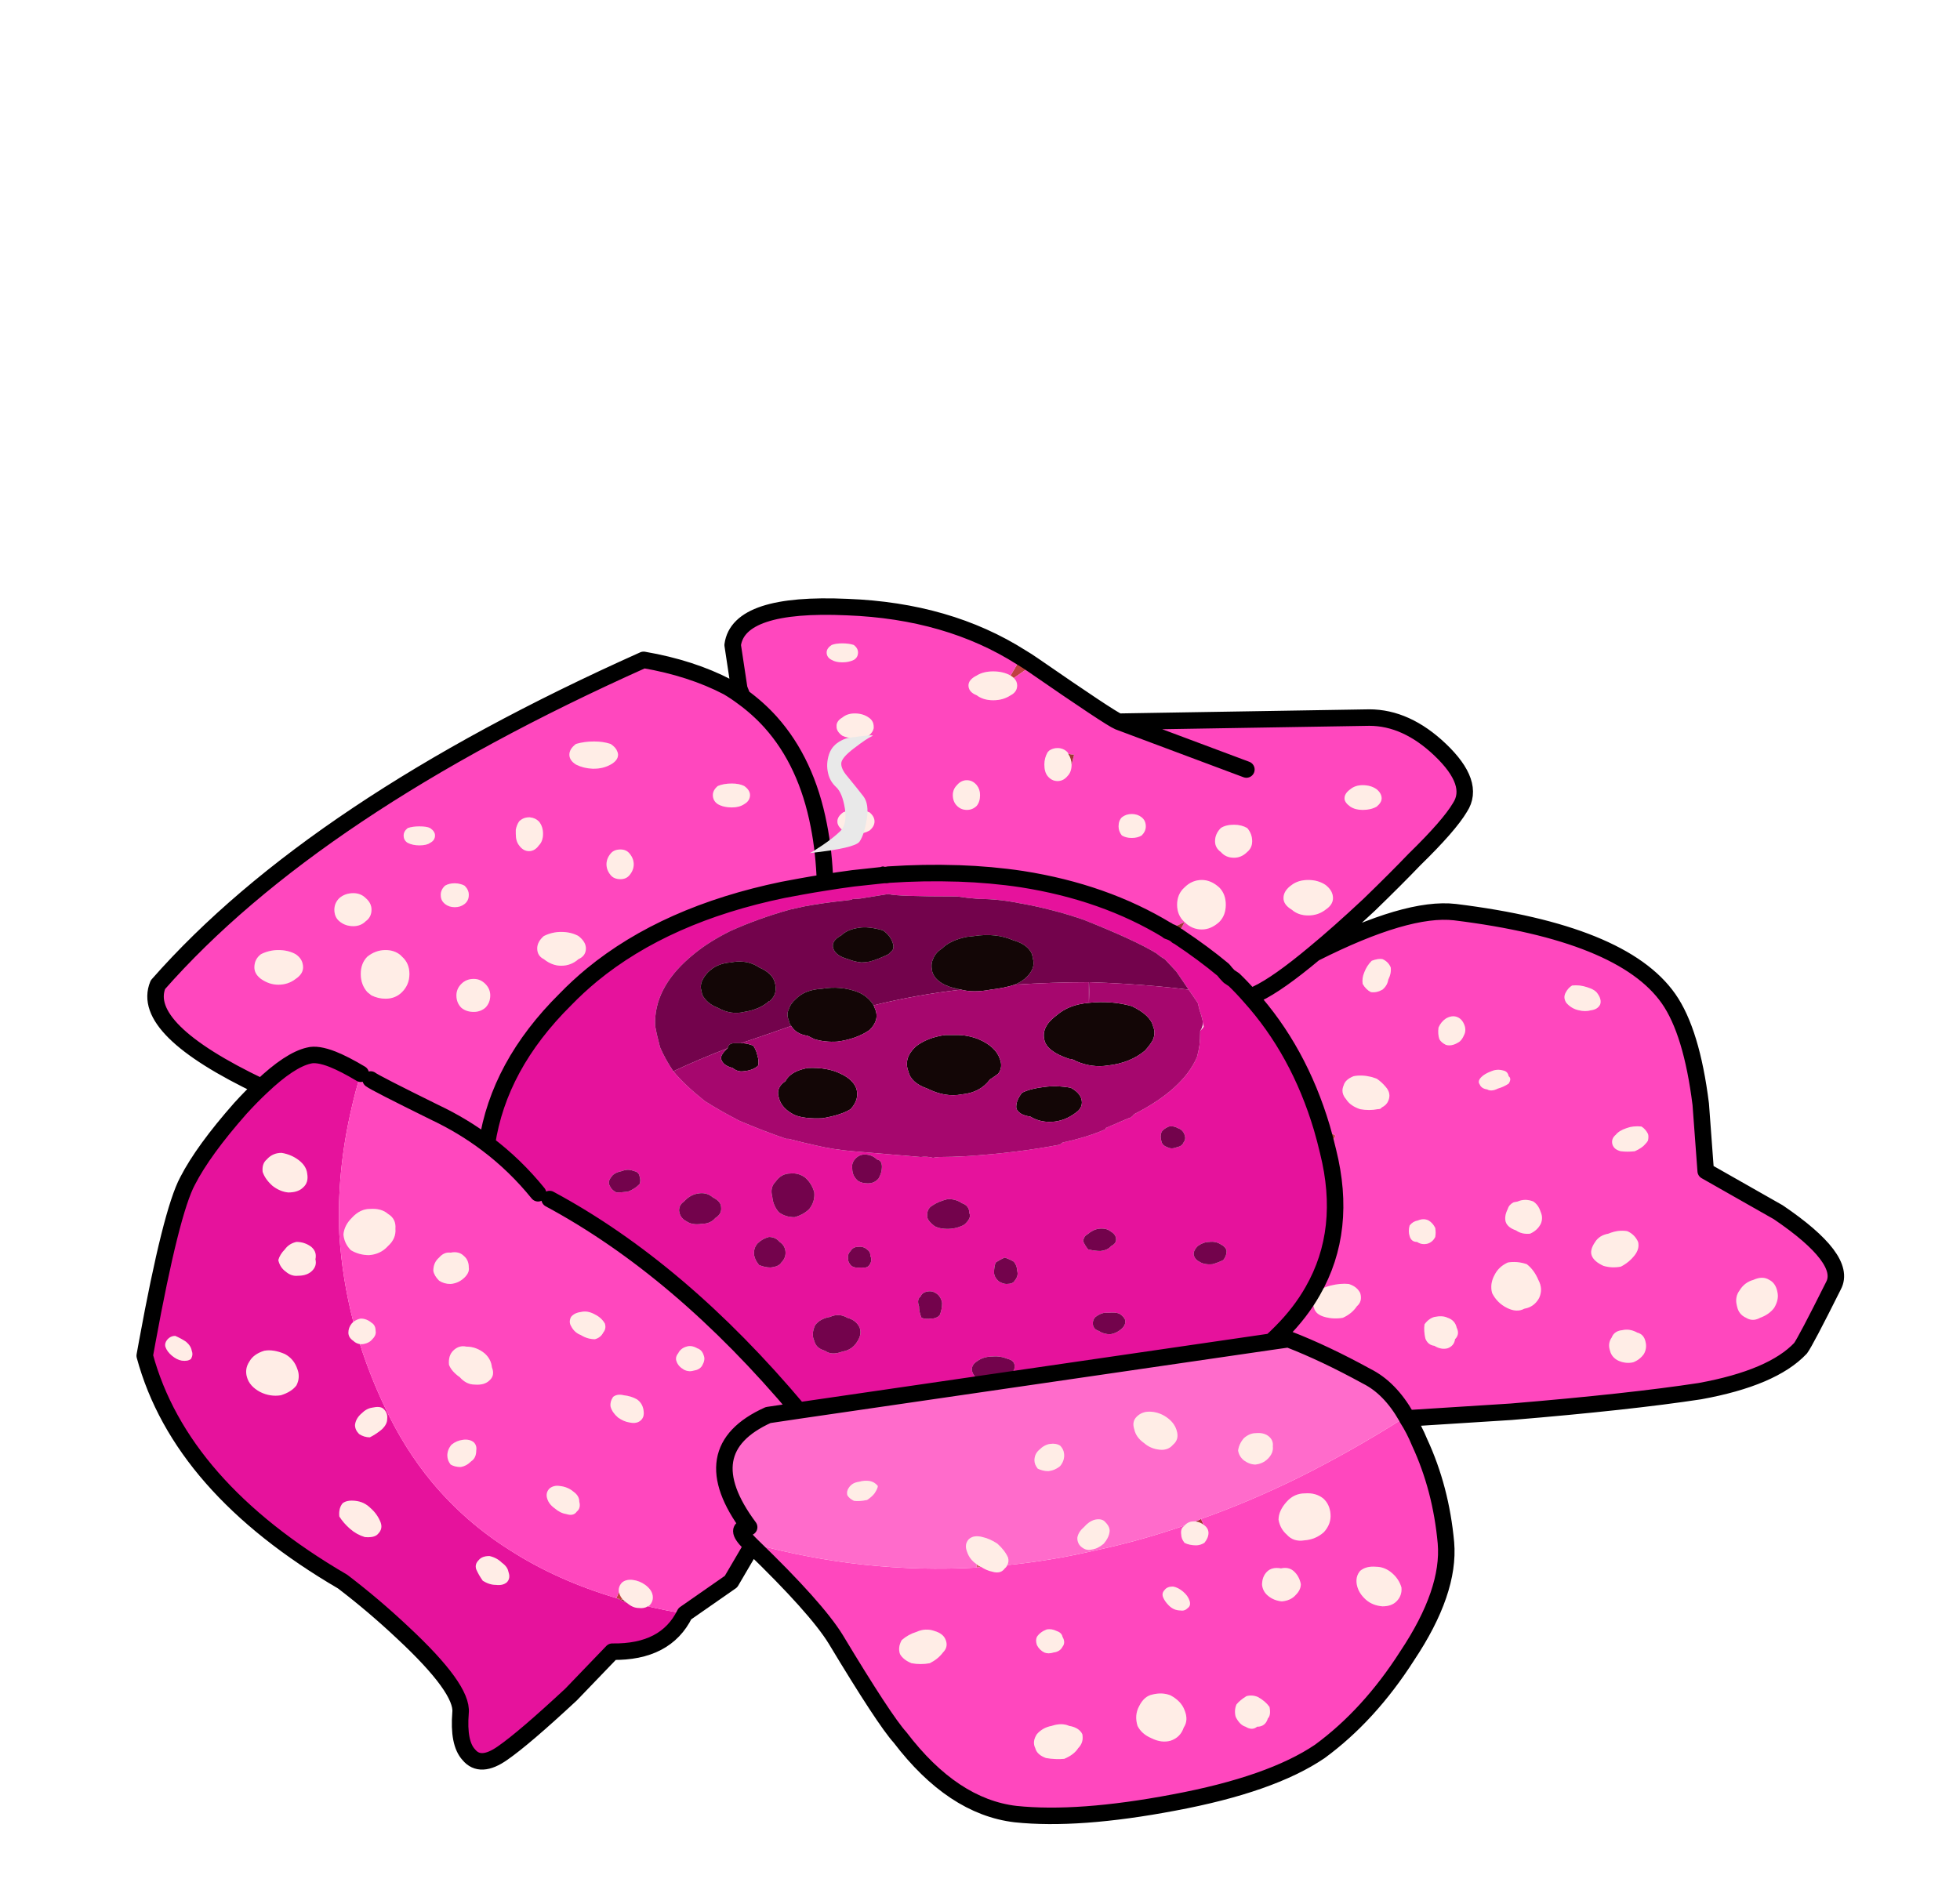 
<svg xmlns="http://www.w3.org/2000/svg" version="1.1" xmlns:xlink="http://www.w3.org/1999/xlink" preserveAspectRatio="none" x="0px" y="0px" width="560px" height="544px" viewBox="0 0 560 544">
<defs>
<filter id="Filter_1" x="-20%" y="-20%" width="140%" height="140%" color-interpolation-filters="sRGB">
<feFlood flood-color="#FF99FF" flood-opacity="1" in="SourceGraphic" result="result1"/>

<feGaussianBlur in="SourceGraphic" stdDeviation="1.667,1.667" result="result2"/>

<feComposite in2="result2" in="result1" operator="in" result="result3"/>

<feComposite in2="result3" in="SourceGraphic" operator="over" result="result4"/>
</filter>

<filter id="Filter_2" x="-20%" y="-20%" width="140%" height="140%" color-interpolation-filters="sRGB">
<feColorMatrix in="SourceGraphic" type="matrix" values="1 0 0 0 0 0 1 0 0 0 0 0 1 0 0 0 0 0 0 0" result="result1"/>
</filter>

<g id="full_grown_0_Layer0_0_FILL">
<path fill="#CC6666" stroke="none" d="
M 50.45 58.1
L 50.45 58.3
Q 50.587 58.284 50.7 58.25 50.579 58.201 50.45 58.1
M 36.65 55.85
Q 35.7 55.85 36.65 56.8 36.771 56.833 36.9 56.85
L 36.65 55.85 Z"/>

<path fill="#FFEDE6" stroke="none" d="
M 52.3 58.15
Q 52.413 57.954 52.35 57.7 52.15 57.25 51.7 56.85 51.25 56.55 50.8 56.45 50.25 56.3 49.95 56.6 49.7 56.9 49.85 57.3 50 57.8 50.45 58.1 50.579 58.201 50.7 58.25 51.044 58.479 51.4 58.55 51.9 58.7 52.15 58.35 52.26 58.258 52.3 58.15
M 63.7 55.5
Q 63.67 55.5 63.6 55.5 63.279 55.5 63.05 55.75 63.021 55.775 63 55.8 62.8 55.95 62.85 56.3 62.85 56.55 63.05 56.8 63.35 56.95 63.75 56.95 64 56.95 64.25 56.8 64.5 56.5 64.5 56.2 64.5 55.9 64.2 55.7 64 55.54 63.7 55.5
M 30.6 60.6
Q 30.85 60.35 30.8 60 30.75 59.65 30.35 59.35 30 59.1 29.6 59.05 29.2 59 28.95 59.2 28.7 59.45 28.75 59.8 28.846 60.087 29 60.25 29.123 60.377 29.25 60.45 29.6 60.75 29.95 60.75 30.288 60.792 30.5 60.65 30.561 60.631 30.6 60.6
M 14 43.95
Q 14 43.6 13.75 43.45 13.45 43.2 13.1 43.2 12.865 43.239 12.65 43.4 12.604 43.446 12.55 43.5 12.35 43.75 12.35 44.05 12.35 44.35 12.65 44.55 12.804 44.704 13.05 44.75 13.119 44.75 13.2 44.75 13.6 44.7 13.8 44.45 14.05 44.2 14 43.95
M 12 54.4
Q 11.75 54.7 11.8 55.2 12.05 55.6 12.45 55.95 12.85 56.3 13.35 56.45 13.95 56.5 14.15 56.25 14.45 55.95 14.3 55.55 14.1 55.05 13.7 54.7 13.3 54.3 12.75 54.25 12.25 54.2 12 54.4
M 20.5 59.1
Q 20.9 59.35 21.3 59.35 21.7 59.4 21.95 59.2 22.2 58.95 22.05 58.55 22 58.25 21.65 58 21.35 57.7 20.9 57.6 20.45 57.6 20.25 57.85 20 58.1 20.1 58.4 20.25 58.75 20.5 59.1
M 13.8 48.6
Q 13.45 48.65 13.15 48.95 12.8 49.25 12.75 49.65 12.75 49.95 13 50.2 13.3 50.4 13.65 50.4 14.05 50.2 14.4 49.9 14.7 49.6 14.7 49.3 14.75 48.9 14.45 48.65 14.25 48.5 13.8 48.6
M 9.2 47.25
Q 9.45 46.75 9.25 46.25 9.05 45.65 8.5 45.35 7.8 45.05 7.25 45.15 6.6 45.35 6.35 45.8 6.05 46.25 6.2 46.75 6.35 47.3 7 47.65 7.6 47.95 8.25 47.85 8.9 47.65 9.2 47.25
M 2.8 45.65
Q 2.95 45.4 2.85 45.15 2.8 44.85 2.5 44.6 2.2 44.4 1.85 44.25 1.55 44.25 1.35 44.5 1.2 44.7 1.25 44.9 1.35 45.2 1.65 45.45 1.95 45.7 2.25 45.75 2.6 45.8 2.8 45.65
M 8.5 39
Q 8.2 39.3 8.1 39.65 8.2 40.1 8.55 40.35 8.9 40.65 9.3 40.6 9.85 40.6 10.15 40.3 10.45 40 10.35 39.6 10.45 39.15 10.1 38.85 9.7 38.55 9.2 38.55 8.75 38.65 8.5 39
M 9.85 34.4
Q 9.8 33.95 9.35 33.6 8.9 33.25 8.3 33.15 7.75 33.15 7.4 33.55 7.1 33.8 7.15 34.3 7.3 34.75 7.75 35.15 8.2 35.5 8.7 35.55 9.3 35.55 9.6 35.25 9.95 34.95 9.85 34.4
M 54.1 68.4
Q 53.8 68.85 54 69.25 54.1 69.65 54.65 69.85 55.25 69.95 55.75 69.9 56.35 69.65 56.6 69.25 56.95 68.9 56.85 68.4 56.65 68 56.05 67.9 55.6 67.7 55 67.9 54.45 68 54.1 68.4
M 55.1 63.45
Q 55.5 63.4 55.65 63.1 55.85 62.85 55.65 62.5 55.6 62.25 55.3 62.15 55 62 54.7 62.05 54.3 62.2 54.1 62.5 54 62.7 54.1 63 54.25 63.3 54.55 63.45 54.8 63.55 55.1 63.45
M 46.8 62.2
Q 46.3 62.35 45.9 62.7 45.65 63.15 45.8 63.55 46 63.9 46.5 64.1 47.05 64.2 47.6 64.1 48.1 63.85 48.4 63.45 48.75 63.1 48.55 62.65 48.4 62.3 47.9 62.15 47.35 61.95 46.8 62.2
M 63 68
Q 63.3 67.55 63.05 66.95 62.85 66.4 62.2 66.05 61.7 65.85 61.1 66 60.6 66.1 60.3 66.7 60 67.25 60.2 67.9 60.45 68.4 61.05 68.65 61.65 68.95 62.2 68.8 62.8 68.6 63 68
M 67.45 67.95
Q 67.95 67.95 68.1 67.45 68.3 67.25 68.2 66.75 67.95 66.4 67.5 66.15 67.15 66 66.8 66.1 66.4 66.35 66.2 66.6 66.05 66.95 66.15 67.35 66.4 67.85 66.75 67.95 67.15 68.2 67.45 67.95
M 69.65 58.5
Q 69.35 58.25 68.9 58.35 68.35 58.25 68.05 58.55 67.75 58.85 67.75 59.35 67.8 59.75 68.1 60 68.45 60.3 68.95 60.35 69.5 60.3 69.8 59.95 70.1 59.65 70.1 59.3 70 58.8 69.65 58.5
M 61.85 59.65
Q 61.65 59.85 61.75 60.1 61.85 60.35 62.1 60.6 62.4 60.9 62.8 60.9 63.05 60.95 63.25 60.75 63.45 60.6 63.35 60.3 63.25 60 62.95 59.75 62.65 59.5 62.35 59.45 62 59.45 61.85 59.65
M 74.05 60.25
Q 74.45 60.6 75.05 60.65 75.6 60.65 75.9 60.35 76.25 60 76.2 59.5 76.05 59 75.65 58.65 75.2 58.25 74.65 58.25 74.05 58.2 73.7 58.5 73.4 58.85 73.5 59.35 73.6 59.85 74.05 60.25
M 71.9 55.05
Q 71.85 54.45 71.45 54.1 71 53.75 70.35 53.8 69.7 53.8 69.25 54.3 68.75 54.85 68.75 55.4 68.85 55.95 69.25 56.3 69.65 56.75 70.3 56.65 71 56.6 71.5 56.15 71.95 55.65 71.9 55.05
M 44.25 53.8
Q 44.45 53.5 44.45 53.35 44.25 53.1 43.95 53.05 43.65 53 43.3 53.1 42.9 53.15 42.7 53.45 42.55 53.65 42.6 53.9 42.7 54.1 43 54.25 43.3 54.3 43.8 54.2 44.1 54 44.25 53.8
M 55.5 50.9
Q 55.25 50.75 54.9 50.8 54.55 50.85 54.25 51.15 53.95 51.4 53.95 51.8 53.95 52.05 54.15 52.3 54.45 52.45 54.8 52.45 55.2 52.4 55.5 52.15 55.75 51.85 55.75 51.5 55.75 51.15 55.5 50.9
M 58.25 55.55
Q 58.05 55.3 57.6 55.4 57.25 55.5 56.95 55.85 56.6 56.15 56.55 56.5 56.55 56.85 56.8 57.05 57.1 57.3 57.45 57.2 57.8 57.15 58.15 56.85 58.45 56.5 58.5 56.15 58.55 55.85 58.25 55.55
M 68.1 50.3
Q 67.8 50.1 67.35 50.15 67 50.15 66.65 50.45 66.35 50.8 66.3 51.2 66.35 51.55 66.65 51.8 67 52.05 67.35 52.05 67.8 52 68.1 51.7 68.45 51.35 68.4 50.95 68.45 50.55 68.1 50.3
M 62.05 49.25
Q 61.6 48.9 61.05 48.85 60.5 48.8 60.15 49.15 59.85 49.45 60 49.9 60.1 50.4 60.6 50.75 61 51.1 61.55 51.15 62.05 51.2 62.35 50.85 62.7 50.55 62.6 50.1 62.5 49.6 62.05 49.25
M 19.95 50.7
Q 19.7 50.5 19.3 50.55 18.9 50.6 18.6 50.85 18.35 51.15 18.35 51.5 18.35 51.8 18.55 52.05 18.8 52.2 19.15 52.2 19.5 52.15 19.8 51.85 20.1 51.65 20.1 51.2 20.15 50.9 19.95 50.7
M 26.35 54.3
Q 26.35 53.95 26 53.7 25.65 53.4 25.15 53.35 24.8 53.3 24.55 53.5 24.3 53.75 24.4 54.1 24.5 54.45 24.85 54.7 25.2 55 25.55 55.05 26 55.2 26.2 54.9 26.45 54.7 26.35 54.3
M 33.9 45.45
Q 33.8 45.1 33.5 45 33.15 44.8 32.85 44.9 32.5 45 32.35 45.3 32.15 45.55 32.25 45.8 32.35 46.1 32.7 46.3 33 46.45 33.3 46.35 33.65 46.3 33.8 46.05 34 45.7 33.9 45.45
M 28.4 47.95
Q 28.2 48.25 28.25 48.55 28.35 48.9 28.7 49.2 29.05 49.45 29.4 49.5 29.85 49.6 30.1 49.35 30.3 49.15 30.25 48.8 30.2 48.35 29.85 48.1 29.5 47.9 29.05 47.85 28.65 47.75 28.4 47.95
M 26.45 42.8
Q 26.05 42.85 25.85 43.1 25.7 43.4 25.85 43.65 26.05 44.05 26.45 44.2 26.85 44.45 27.3 44.45 27.65 44.35 27.8 44.05 28 43.8 27.9 43.5 27.7 43.15 27.3 42.95 26.85 42.7 26.45 42.8
M 18.45 46
Q 18.6 46.4 19.1 46.75 19.5 47.2 20 47.2 20.6 47.25 20.9 46.95 21.25 46.65 21.05 46.15 21 45.65 20.6 45.3 20.1 44.9 19.5 44.9 19.05 44.8 18.7 45.15 18.4 45.45 18.45 46
M 18.55 39.2
Q 18.15 39.15 17.85 39.5 17.5 39.8 17.5 40.3 17.55 40.6 17.85 40.9 18.15 41.1 18.55 41.1 19.05 41.05 19.4 40.7 19.7 40.4 19.65 40.1 19.65 39.65 19.35 39.4 19.05 39.1 18.55 39.2
M 14.75 36.85
Q 14.35 36.5 13.65 36.55 13.05 36.55 12.55 37.1 12.1 37.55 12.05 38.1 12.1 38.65 12.5 39.05 13 39.35 13.6 39.35 14.3 39.3 14.75 38.8 15.25 38.35 15.2 37.75 15.25 37.15 14.75 36.85
M 14.6 20.85
Q 14 20.85 13.5 21.25 13.1 21.65 13.1 22.3 13.1 22.95 13.5 23.4 13.636 23.509 13.75 23.6 14.163 23.8 14.6 23.8 15.2 23.8 15.6 23.4 16.05 22.95 16.05 22.3 16.05 21.65 15.6 21.25 15.555 21.205 15.5 21.15 15.133 20.85 14.6 20.85
M 11.8 17.7
Q 11.5 18 11.5 18.4 11.5 18.85 11.8 19.1 12.15 19.4 12.65 19.4 13.1 19.4 13.4 19.1 13.75 18.85 13.75 18.4 13.75 18 13.4 17.7 13.1 17.4 12.65 17.4 12.15 17.4 11.8 17.7
M 19.4 16.95
Q 19.286 16.882 19.15 16.85 18.991 16.8 18.8 16.8 18.45 16.8 18.2 16.95 17.95 17.2 17.95 17.5 17.95 17.786 18.1 17.95 18.154 18.013 18.2 18.05 18.45 18.25 18.8 18.25 19.15 18.25 19.4 18.05 19.65 17.85 19.65 17.5 19.65 17.2 19.4 16.95
M 15.7 13.9
Q 15.7 14.2 15.95 14.35 16.25 14.5 16.65 14.5 17.1 14.5 17.3 14.35 17.6 14.2 17.6 13.9 17.6 13.65 17.3 13.45 17.1 13.35 16.65 13.35 16.25 13.35 15.95 13.45 15.7 13.65 15.7 13.9
M 8.1 22.95
Q 8.7 22.95 9.15 22.6 9.6 22.3 9.6 21.9 9.6 21.4 9.15 21.1 8.7 20.85 8.1 20.85 7.55 20.85 7.05 21.1 6.65 21.4 6.65 21.9 6.65 22.3 7.05 22.6 7.55 22.95 8.1 22.95
M 20.95 23.6
Q 20.95 23.2 20.65 22.9 20.35 22.6 19.95 22.6 19.5 22.6 19.2 22.9 18.9 23.2 18.9 23.6 18.9 24.05 19.2 24.35 19.5 24.6 19.95 24.6 20.35 24.6 20.65 24.35 20.95 24.05 20.95 23.6
M 23.8 20.75
Q 23.8 21.2 24.2 21.4 24.7 21.8 25.25 21.8 25.85 21.8 26.3 21.4 26.75 21.2 26.75 20.75 26.75 20.35 26.3 20 25.85 19.75 25.25 19.75 24.7 19.75 24.2 20 23.8 20.35 23.8 20.75
M 23.35 12.8
Q 23.341 12.8 23.3 12.8 22.95 12.8 22.7 13.05 22.558 13.262 22.5 13.55 22.5 13.669 22.5 13.8 22.5 14.25 22.7 14.5 22.95 14.85 23.3 14.85 23.65 14.85 23.9 14.5 24.15 14.25 24.15 13.8 24.15 13.35 23.9 13.05 23.68 12.83 23.35 12.8
M 28 15.65
Q 28 16 28.25 16.3 28.45 16.55 28.85 16.55 29.2 16.55 29.4 16.3 29.65 16 29.65 15.65 29.65 15.3 29.4 15 29.2 14.75 28.85 14.75 28.45 14.75 28.25 15 28 15.3 28 15.65
M 28.65 8.8
Q 28.57 8.563 28.25 8.35 27.8 8.2 27.25 8.2 26.65 8.2 26.15 8.35 25.75 8.65 25.75 9 25.75 9.35 26.15 9.6 26.61 9.83 27.15 9.85 27.202 9.85 27.25 9.85 27.8 9.85 28.25 9.6 28.7 9.35 28.7 9 28.7 8.898 28.65 8.8
M 34.45 11.45
Q 34.45 11.8 34.75 12 35.1 12.2 35.6 12.2 36.05 12.2 36.35 12 36.7 11.8 36.7 11.45 36.7 11.15 36.35 10.9 36.05 10.75 35.6 10.75 35.1 10.75 34.75 10.9 34.45 11.15 34.45 11.45
M 52.7 4.35
Q 52.615 4.272 52.5 4.2 52.05 3.95 51.45 3.95 50.85 3.95 50.45 4.2 49.95 4.45 49.95 4.8 49.95 5.2 50.45 5.4 50.85 5.7 51.45 5.7 52.05 5.7 52.5 5.4 52.9 5.2 52.9 4.8 52.9 4.551 52.7 4.35
M 63.05 17.05
Q 62.6 17.45 62.6 18.1 62.6 18.75 63.05 19.15 63.5 19.6 64.1 19.6 64.65 19.6 65.15 19.15 65.55 18.75 65.55 18.1 65.55 17.45 65.15 17.05 64.65 16.6 64.1 16.6 63.5 16.6 63.05 17.05
M 60.45 12.8
Q 60.2 12.6 59.85 12.6 59.5 12.6 59.25 12.8 59.05 13 59.05 13.35 59.05 13.65 59.25 13.9 59.5 14.05 59.85 14.05 60.2 14.05 60.45 13.9 60.7 13.65 60.7 13.35 60.7 13 60.45 12.8
M 43.95 13.6
Q 44.25 13.35 44.25 13.05 44.25 12.75 43.95 12.5 43.6 12.35 43.15 12.35 42.65 12.35 42.35 12.5 42 12.75 42 13.05 42 13.35 42.35 13.6 42.65 13.8 43.15 13.8 43.6 13.8 43.95 13.6
M 49.85 10.55
Q 49.5 10.55 49.25 10.85 49 11.1 49 11.45 49 11.85 49.25 12.1 49.5 12.35 49.85 12.35 50.2 12.35 50.45 12.1 50.65 11.85 50.65 11.45 50.65 11.1 50.45 10.85 50.2 10.55 49.85 10.55
M 43.05 8
Q 43.55 8 43.9 7.85 44.154 7.638 44.2 7.4 44.2 7.346 44.2 7.3 44.2 6.95 43.9 6.75 43.55 6.5 43.05 6.5 42.6 6.5 42.3 6.75 41.989 6.928 41.95 7.2 41.95 7.261 41.95 7.3 41.95 7.6 42.3 7.85 42.6 8 43.05 8
M 41.35 2.8
Q 41.35 3.1 41.65 3.25 41.9 3.4 42.3 3.4 42.7 3.4 43 3.25 43.25 3.1 43.25 2.8 43.25 2.55 43 2.35 42.7 2.25 42.3 2.25 41.9 2.25 41.65 2.35 41.35 2.55 41.35 2.8
M 54.75 10.3
Q 55 10.6 55.35 10.6 55.7 10.6 55.95 10.3 56.2 10.05 56.2 9.6 56.2 9.265 56 8.95 55.99 8.907 55.95 8.85 55.7 8.6 55.35 8.6 55.069 8.6 54.85 8.75 54.799 8.801 54.75 8.85 54.55 9.2 54.55 9.6 54.55 10.05 54.75 10.3
M 66.05 15.25
Q 66.5 15.25 66.85 14.9 67.15 14.65 67.15 14.25 67.15 13.8 66.85 13.45 66.5 13.25 66.05 13.25 65.55 13.25 65.25 13.45 64.9 13.8 64.9 14.25 64.9 14.65 65.25 14.9 65.55 15.25 66.05 15.25
M 70.55 16.6
Q 69.95 16.6 69.55 16.9 69.05 17.25 69.05 17.7 69.05 18.1 69.55 18.4 69.95 18.75 70.55 18.75 71.15 18.75 71.6 18.4 72.05 18.1 72.05 17.7 72.05 17.25 71.6 16.9 71.15 16.6 70.55 16.6
M 75 11.65
Q 75 11.35 74.7 11.1 74.35 10.85 73.85 10.85 73.4 10.85 73.1 11.1 72.75 11.35 72.75 11.65 72.75 11.9 73.1 12.15 73.4 12.35 73.85 12.35 74.35 12.35 74.7 12.15 75 11.9 75 11.65
M 70.9 42.55
Q 71 42.95 71.55 43.1 72.1 43.25 72.65 43.15 73.2 42.9 73.5 42.45 73.85 42.15 73.7 41.65 73.5 41.25 73 41.1 72.5 41.05 71.9 41.2 71.3 41.35 71.1 41.65 70.75 42.15 70.9 42.55
M 79 43.15
Q 78.7 43 78.2 43.1 77.85 43.2 77.6 43.55 77.55 43.95 77.65 44.4 77.8 44.8 78.2 44.85 78.6 45.1 79 45 79.4 44.85 79.45 44.45 79.75 44.15 79.55 43.75 79.45 43.3 79 43.15
M 76.7 38.2
Q 76.8 38.55 77.15 38.55 77.45 38.75 77.8 38.65 78.1 38.55 78.25 38.25 78.3 38 78.25 37.7 78.1 37.4 77.85 37.25 77.55 37.1 77.2 37.25 76.9 37.3 76.7 37.55 76.6 37.9 76.7 38.2
M 73.3 28.5
Q 72.8 28.7 72.7 29.05 72.5 29.5 72.85 29.9 73.1 30.3 73.7 30.5 74.25 30.6 74.75 30.5 74.95 30.5 75 30.4 75.3 30.25 75.4 30 75.6 29.55 75.25 29.15 75 28.85 74.7 28.65 74.55 28.6 74.4 28.55 73.8 28.4 73.3 28.5
M 80 25.35
Q 79.85 25 79.55 24.9 79.25 24.8 78.9 25 78.6 25.2 78.45 25.55 78.4 25.95 78.5 26.25 78.6 26.45 78.9 26.6 79.25 26.7 79.65 26.45 79.85 26.35 80 26 80.15 25.7 80 25.35
M 75.05 21.4
Q 74.8 21.35 74.4 21.5 74.1 21.8 73.95 22.2 73.8 22.55 73.85 22.9 74.05 23.25 74.35 23.4 74.7 23.45 75.05 23.25 75.35 23 75.4 22.65 75.6 22.25 75.55 21.9 75.4 21.55 75.05 21.4
M 96.7 41.5
Q 96.4 41.9 96.55 42.45 96.65 42.95 97.1 43.15 97.5 43.4 97.95 43.15 98.5 42.95 98.8 42.55 99.1 42.05 99 41.6 98.9 41.05 98.5 40.85 98.1 40.6 97.55 40.85 97 41 96.7 41.5
M 90.5 44.05
Q 90.05 43.8 89.6 43.9 89.1 43.95 88.95 44.35 88.7 44.7 88.85 45.15 88.95 45.55 89.35 45.75 89.8 45.95 90.25 45.85 90.65 45.7 90.9 45.35 91.1 45 91 44.6 90.9 44.15 90.5 44.05
M 81.7 41.65
Q 82 42.25 82.6 42.55 83.2 42.85 83.65 42.6 84.25 42.5 84.55 41.95 84.8 41.4 84.5 40.85 84.25 40.25 83.8 39.9 83.2 39.7 82.65 39.8 82.1 40.05 81.85 40.55 81.55 41.1 81.7 41.65
M 89.9 37.9
Q 89.35 37.8 88.75 38.05 88.2 38.15 87.95 38.55 87.6 39.05 87.75 39.4 87.9 39.75 88.45 40 88.95 40.15 89.5 40.05 90 39.8 90.35 39.35 90.65 38.95 90.55 38.55 90.35 38.1 89.9 37.9
M 84.65 36.75
Q 84.61 36.63 84.55 36.5 84.42 36.247 84.2 36.1 83.7 35.9 83.25 36.1 83.116 36.127 83 36.15 82.723 36.294 82.65 36.55 82.4 37.05 82.55 37.4 82.7 37.7 83.15 37.85 83.5 38.1 84 38.05 84.45 37.85 84.65 37.45 84.8 37.1 84.65 36.75
M 82.7 28.95
Q 82.9 28.65 82.7 28.5 82.65 28.2 82.35 28.15 82 28.05 81.65 28.2 81.25 28.35 81.05 28.55 80.8 28.8 80.95 29 81.05 29.25 81.4 29.3 81.65 29.45 82.05 29.25 82.4 29.15 82.7 28.95
M 91.15 32.4
Q 91.2 32.15 91.15 32 91 31.7 90.75 31.55 90.25 31.5 89.85 31.65 89.4 31.8 89.2 32.05 88.9 32.3 89 32.65 89.1 32.95 89.5 33.05 89.9 33.1 90.35 33.05 90.8 32.85 91 32.6 91.1 32.5 91.15 32.4
M 86.95 24.5
Q 87.35 24.6 87.7 24.5 88.1 24.45 88.25 24.15 88.35 23.85 88.1 23.5 87.95 23.25 87.45 23.1 87 22.95 86.55 23 86.3 23.15 86.15 23.45 86 23.75 86.2 24.05 86.5 24.4 86.95 24.5 Z"/>

<path fill="#A63737" stroke="none" d="
M 64.05 55.35
Q 63.889 55.441 63.7 55.5 64 55.54 64.2 55.7
L 64.05 55.35
M 36.8 56.95
L 36.9 56.85
Q 36.771 56.833 36.65 56.8 36.745 56.891 36.8 56.95
M 76.4 49.2
L 76.55 49.25
Q 76.531 49.198 76.5 49.15 76.451 49.181 76.4 49.2 Z"/>

<path fill="#862D2D" stroke="none" d="
M 29 60.25
Q 28.811 60.215 28.6 60.15
L 29.25 60.45
Q 29.123 60.377 29 60.25 Z"/>

<path fill="#BF4040" stroke="none" d="
M 28.75 59.8
L 28.6 60.15
Q 28.811 60.215 29 60.25 28.846 60.087 28.75 59.8
M 69.35 44.45
L 68.9 44
Q 68.614 44.318 68.3 44.6
L 69.35 44.45
M 71.35 31.6
Q 71.579 32.325 71.75 33.05
L 72.2 32.1
Q 71.786 31.867 71.35 31.6
M 53.85 3.55
Q 53.509 3.312 53.15 3.1
L 52.5 4.2
Q 52.615 4.272 52.7 4.35
L 53.85 3.55 Z"/>

<path fill="#E6129C" stroke="none" d="
M 13.1 28.35
Q 12.129 27.768 11.4 27.45 10.462 27.108 9.95 27.25 8.799 27.51 7.05 29.15 6.47 29.716 5.8 30.45 3.55 33 2.6 34.85 1.601 36.705 0.15 44.6 0.075 45.03 0 45.45 2.15 53.4 12 59.15 13.9 60.6 15.65 62.25 19.3 65.65 19.15 67.1 19 68.95 19.65 69.65 20.35 70.5 21.7 69.55 23 68.65 25.85 66
L 28.35 63.4
Q 31.6 63.45 32.75 61.1 31.602 60.907 30.5 60.65 30.288 60.792 29.95 60.75 29.6 60.75 29.25 60.45
L 28.6 60.15
Q 24.997 59.079 22.15 57.25 19.435 55.543 17.4 53.1 15.739 51.093 14.55 48.55
L 14.55 48.55
Q 13.651 46.656 13.05 44.75 12.804 44.704 12.65 44.55 12.35 44.35 12.35 44.05 12.35 43.75 12.55 43.5 12.604 43.446 12.65 43.4 11.97 40.782 11.8 38.1 11.632 34.304 12.55 30.4 12.767 29.451 13.05 28.5 13.077 28.426 13.1 28.35
M 9.35 33.6
Q 9.8 33.95 9.85 34.4 9.95 34.95 9.6 35.25 9.3 35.55 8.7 35.55 8.2 35.5 7.75 35.15 7.3 34.75 7.15 34.3 7.1 33.8 7.4 33.55 7.75 33.15 8.3 33.15 8.9 33.25 9.35 33.6
M 8.1 39.65
Q 8.2 39.3 8.5 39 8.75 38.65 9.2 38.55 9.7 38.55 10.1 38.85 10.45 39.15 10.35 39.6 10.45 40 10.15 40.3 9.85 40.6 9.3 40.6 8.9 40.65 8.55 40.35 8.2 40.1 8.1 39.65
M 2.85 45.15
Q 2.95 45.4 2.8 45.65 2.6 45.8 2.25 45.75 1.95 45.7 1.65 45.45 1.35 45.2 1.25 44.9 1.2 44.7 1.35 44.5 1.55 44.25 1.85 44.25 2.2 44.4 2.5 44.6 2.8 44.85 2.85 45.15
M 9.25 46.25
Q 9.45 46.75 9.2 47.25 8.9 47.65 8.25 47.85 7.6 47.95 7 47.65 6.35 47.3 6.2 46.75 6.05 46.25 6.35 45.8 6.6 45.35 7.25 45.15 7.8 45.05 8.5 45.35 9.05 45.65 9.25 46.25
M 13.15 48.95
Q 13.45 48.65 13.8 48.6 14.25 48.5 14.45 48.65 14.75 48.9 14.7 49.3 14.7 49.6 14.4 49.9 14.05 50.2 13.65 50.4 13.3 50.4 13 50.2 12.75 49.95 12.75 49.65 12.8 49.25 13.15 48.95
M 21.3 59.35
Q 20.9 59.35 20.5 59.1 20.25 58.75 20.1 58.4 20 58.1 20.25 57.85 20.45 57.6 20.9 57.6 21.35 57.7 21.65 58 22 58.25 22.05 58.55 22.2 58.95 21.95 59.2 21.7 59.4 21.3 59.35
M 11.8 55.2
Q 11.75 54.7 12 54.4 12.25 54.2 12.75 54.25 13.3 54.3 13.7 54.7 14.1 55.05 14.3 55.55 14.45 55.95 14.15 56.25 13.95 56.5 13.35 56.45 12.85 56.3 12.45 55.95 12.05 55.6 11.8 55.2
M 62.1 19.7
Q 62.094 19.713 62.05 19.7
L 62.05 19.65
Q 62.038 19.65 62 19.65 58.185 17.332 53.2 16.55 51.344 16.269 49.3 16.2 49.288 16.201 49.25 16.2 47.254 16.133 45.1 16.25 45.038 16.283 44.95 16.3 44.913 16.296 44.85 16.3 44.8 16.25 44.8 16.3 43.85 16.4 42.95 16.5 42.077 16.616 41.25 16.75 40.496 16.867 39.75 17 39.228 17.095 38.7 17.2 31.612 18.668 27.1 22.35 26.265 23.06 25.5 23.85 21.462 27.854 20.75 32.6 22.468 33.893 23.85 35.6
L 24.55 35.95
Q 32.459 40.205 39.65 48.75
L 68.3 44.6
Q 68.614 44.318 68.9 44 70.081 42.841 70.8 41.5 72.945 37.828 71.75 33.05 71.579 32.325 71.35 31.6 69.984 26.959 67 23.65 66.546 23.129 66.05 22.65 65.9 22.55 65.75 22.45 65.55 22.25 65.4 22.05 64.2 21.05 62.7 20.05 62.663 20.012 62.6 20
L 62.6 20 62.55 19.95
Q 62.397 19.817 62.1 19.7
M 61.35 21.05
Q 61.65 21.3 61.85 21.4
L 62.55 22.15 63.3 23.25 63.85 24.05 63.95 24.45
Q 64.1 24.9 64.15 25.15
L 64.15 25.2 64.2 25.45
Q 64.25 25.5 64 25.75 64 26.25 63.95 26.65 63.9 27 63.8 27.35 62.95 29.3 60 30.8 59.8 31.05 59.65 31.05
L 58.25 31.65 58.3 31.7
Q 57.15 32.2 55.75 32.5 55.65 32.5 55.5 32.65 52.9 33.15 49.8 33.35 48.95 33.4 48.2 33.4 48 33.4 47.8 33.45 47.45 33.35 47.05 33.4
L 42.95 33.05
Q 41.75 32.95 40.7 32.7 39.8 32.5 39.05 32.3
L 38.9 32.3
Q 37.45 31.8 36.05 31.2 34.8 30.55 33.95 30 32.7 29 32.05 28.2 31.55 27.45 31.25 26.75 31.155 26.369 31.05 25.95 31.005 25.705 30.95 25.45 30.85 23.2 33.05 21.3 33.193 21.172 33.35 21.05 34.225 20.337 35.5 19.7 37.15 18.95 39.1 18.4 39.539 18.297 40 18.2 41.154 17.985 42.45 17.85 42.651 17.819 42.85 17.8 42.9 17.75 43 17.75 43.3 17.75 43.55 17.7
L 45.1 17.45
Q 45.5 17.6 49.25 17.6 49.9 17.7 50.6 17.75 51.75 17.75 53 18 55 18.35 56.9 19 60.05 20.25 61.35 21.05
M 43.65 33.25
Q 44.1 33.25 44.4 33.55 44.7 33.6 44.7 34 44.7 34.35 44.5 34.7 44.25 35 43.85 35 43.5 35 43.25 34.85 42.9 34.55 42.9 34.1 42.85 33.8 43.05 33.55 43.3 33.25 43.65 33.25
M 47.75 36.35
Q 48.1 36.1 48.7 35.95 49.2 35.95 49.55 36.2 50 36.35 50 36.8 50.15 37.1 49.7 37.5 49.35 37.7 48.9 37.75 48.3 37.8 47.9 37.6 47.5 37.3 47.45 37.05 47.4 36.55 47.75 36.35
M 47.05 41.85
Q 47.15 41.6 47.5 41.55 47.8 41.5 48.1 41.75 48.3 41.95 48.35 42.25 48.35 42.65 48.2 43 48 43.2 47.7 43.2 47.35 43.25 47.1 43.15 46.95 42.8 46.95 42.45 46.8 42.05 47.05 41.85
M 43.85 39.05
Q 44 39.15 44 39.4 44.15 39.7 43.9 40 43.75 40.15 43.45 40.1 43.05 40.15 42.85 40 42.65 39.8 42.65 39.6 42.6 39.3 42.8 39.1 42.95 38.85 43.25 38.85 43.6 38.8 43.85 39.05
M 41.55 43.1
Q 42.1 42.85 42.6 43.15 43.15 43.3 43.35 43.75 43.5 44.15 43.2 44.6 42.9 45.1 42.3 45.2 41.65 45.45 41.25 45.15 40.7 45 40.6 44.55 40.4 44.15 40.65 43.6 40.95 43.2 41.55 43.1
M 50.15 46.3
Q 50.15 46 50.45 45.8 50.85 45.5 51.4 45.5 51.85 45.45 52.35 45.65 52.75 45.75 52.75 46.1 52.75 46.4 52.4 46.7 52.1 46.95 51.5 46.95 51.05 47 50.55 46.9 50.2 46.65 50.15 46.3
M 58.55 37.9
Q 58.9 38.1 58.9 38.4 58.9 38.65 58.6 38.8 58.4 39.05 57.95 39.1 57.6 39.1 57.2 39 57 38.75 56.9 38.5 56.95 38.2 57.15 38.1 57.5 37.8 57.85 37.75 58.3 37.7 58.55 37.9
M 59.1 42.9
Q 59.4 43.1 59.45 43.3 59.5 43.6 59.2 43.85 58.9 44.1 58.55 44.15 58.15 44.15 57.85 43.95 57.55 43.85 57.5 43.6 57.45 43.3 57.65 43.1 58.05 42.8 58.4 42.85 58.85 42.8 59.1 42.9
M 52.9 40.3
Q 53 40.6 52.75 40.9 52.65 41.1 52.25 41.1 52.05 41.1 51.8 40.95 51.5 40.7 51.5 40.4 51.5 40.05 51.6 39.8 51.9 39.6 52.15 39.5 52.45 39.6 52.7 39.75 52.9 40 52.9 40.3
M 62 32.8
Q 61.7 32.7 61.65 32.45 61.55 32.15 61.65 31.9 61.75 31.7 62.1 31.55 62.4 31.5 62.65 31.65 62.95 31.75 63.05 32.05 63.15 32.3 63 32.5 62.9 32.75 62.6 32.8 62.25 32.95 62 32.8
M 65.4 39.65
Q 65.1 39.8 64.75 39.9 64.25 39.95 63.95 39.75 63.65 39.6 63.6 39.3 63.6 39.05 63.85 38.8 64.2 38.55 64.55 38.55 64.95 38.5 65.25 38.7 65.55 38.85 65.6 39.1 65.6 39.4 65.4 39.65
M 33.65 35.6
Q 34.1 35.55 34.45 35.85 34.95 36.1 34.95 36.45 35 36.85 34.6 37.1 34.3 37.45 33.8 37.45 33.2 37.55 32.85 37.3 32.45 37.1 32.4 36.65 32.4 36.3 32.7 36.1 33.1 35.65 33.65 35.6
M 39.15 34.4
Q 39.65 34.35 40.05 34.65 40.45 35 40.6 35.55 40.65 36.1 40.3 36.55 39.95 36.9 39.4 37.05 38.85 37.05 38.45 36.75 38.1 36.35 38.05 35.8 37.9 35.25 38.25 34.9 38.6 34.4 39.15 34.4
M 30 35.05
Q 29.7 35.35 29.3 35.5 28.9 35.55 28.6 35.55 28.3 35.4 28.2 35.15 28.05 34.9 28.3 34.6 28.45 34.35 28.95 34.25 29.3 34.1 29.65 34.25 29.95 34.3 30 34.55 30.1 34.85 30 35.05
M 37.15 38.65
Q 37.45 38.35 37.85 38.25 38.25 38.25 38.5 38.55 38.8 38.75 38.85 39.1 38.9 39.5 38.6 39.8 38.45 40.05 37.95 40.1 37.6 40.1 37.25 39.95 37 39.65 36.95 39.35 36.9 38.95 37.15 38.65 Z"/>

<path fill="#FF47BE" stroke="none" d="
M 76.55 49.25
L 76.4 49.2
Q 73.161 51.254 69.95 52.85 66.99 54.31 64.05 55.35
L 64.2 55.7
Q 64.5 55.9 64.5 56.2 64.5 56.5 64.25 56.8 64 56.95 63.75 56.95 63.35 56.95 63.05 56.8 62.85 56.55 62.85 56.3 62.8 55.95 63 55.8 63.021 55.775 63.05 55.75 60.251 56.714 57.45 57.3 54.89 57.891 52.3 58.15 52.26 58.258 52.15 58.35 51.9 58.7 51.4 58.55 51.044 58.479 50.7 58.25 50.587 58.284 50.45 58.3 43.602 58.681 36.9 56.85
L 36.8 56.95
Q 40.728 60.746 41.9 62.65 44.85 67.55 45.8 68.6 49 72.8 52.8 73.25 56.6 73.65 62.4 72.55 68.3 71.45 71.25 69.45 74.25 67.25 76.55 63.65 79.15 59.75 78.9 56.8 78.6 53.5 77.3 50.7 76.974 49.908 76.55 49.25
M 71.45 54.1
Q 71.85 54.45 71.9 55.05 71.95 55.65 71.5 56.15 71 56.6 70.3 56.65 69.65 56.75 69.25 56.3 68.85 55.95 68.75 55.4 68.75 54.85 69.25 54.3 69.7 53.8 70.35 53.8 71 53.75 71.45 54.1
M 75.05 60.65
Q 74.45 60.6 74.05 60.25 73.6 59.85 73.5 59.35 73.4 58.85 73.7 58.5 74.05 58.2 74.65 58.25 75.2 58.25 75.65 58.65 76.05 59 76.2 59.5 76.25 60 75.9 60.35 75.6 60.65 75.05 60.65
M 61.75 60.1
Q 61.65 59.85 61.85 59.65 62 59.45 62.35 59.45 62.65 59.5 62.95 59.75 63.25 60 63.35 60.3 63.45 60.6 63.25 60.75 63.05 60.95 62.8 60.9 62.4 60.9 62.1 60.6 61.85 60.35 61.75 60.1
M 68.9 58.35
Q 69.35 58.25 69.65 58.5 70 58.8 70.1 59.3 70.1 59.65 69.8 59.95 69.5 60.3 68.95 60.35 68.45 60.3 68.1 60 67.8 59.75 67.75 59.35 67.75 58.85 68.05 58.55 68.35 58.25 68.9 58.35
M 68.1 67.45
Q 67.95 67.95 67.45 67.95 67.15 68.2 66.75 67.95 66.4 67.85 66.15 67.35 66.05 66.95 66.2 66.6 66.4 66.35 66.8 66.1 67.15 66 67.5 66.15 67.95 66.4 68.2 66.75 68.3 67.25 68.1 67.45
M 63.05 66.95
Q 63.3 67.55 63 68 62.8 68.6 62.2 68.8 61.65 68.95 61.05 68.65 60.45 68.4 60.2 67.9 60 67.25 60.3 66.7 60.6 66.1 61.1 66 61.7 65.85 62.2 66.05 62.85 66.4 63.05 66.95
M 45.9 62.7
Q 46.3 62.35 46.8 62.2 47.35 61.95 47.9 62.15 48.4 62.3 48.55 62.65 48.75 63.1 48.4 63.45 48.1 63.85 47.6 64.1 47.05 64.2 46.5 64.1 46 63.9 45.8 63.55 45.65 63.15 45.9 62.7
M 55.65 63.1
Q 55.5 63.4 55.1 63.45 54.8 63.55 54.55 63.45 54.25 63.3 54.1 63 54 62.7 54.1 62.5 54.3 62.2 54.7 62.05 55 62 55.3 62.15 55.6 62.25 55.65 62.5 55.85 62.85 55.65 63.1
M 54 69.25
Q 53.8 68.85 54.1 68.4 54.45 68 55 67.9 55.6 67.7 56.05 67.9 56.65 68 56.85 68.4 56.95 68.9 56.6 69.25 56.35 69.65 55.75 69.9 55.25 69.95 54.65 69.85 54.1 69.65 54 69.25
M 41.25 16.75
Q 41.192 14.903 40.85 13.3 40.137 9.468 37.95 7 37.189 6.181 36.25 5.5 35.825 5.181 35.35 4.9 33.15 3.75 30.25 3.25 10.25 12.2 0.8 22.95 -0.307 25.632 7.05 29.15 8.799 27.51 9.95 27.25 10.462 27.108 11.4 27.45 12.129 27.768 13.1 28.35 13.077 28.426 13.05 28.5 12.767 29.451 12.55 30.4 11.632 34.304 11.8 38.1 11.97 40.782 12.65 43.4 12.865 43.239 13.1 43.2 13.45 43.2 13.75 43.45 14 43.6 14 43.95 14.05 44.2 13.8 44.45 13.6 44.7 13.2 44.75 13.119 44.75 13.05 44.75 13.651 46.656 14.55 48.55
L 14.55 48.55
Q 15.739 51.093 17.4 53.1 19.435 55.543 22.15 57.25 24.997 59.079 28.6 60.15
L 28.75 59.8
Q 28.7 59.45 28.95 59.2 29.2 59 29.6 59.05 30 59.1 30.35 59.35 30.75 59.65 30.8 60 30.85 60.35 30.6 60.6 30.561 60.631 30.5 60.65 31.602 60.907 32.75 61.1
L 35.55 59.15 36.8 56.95
Q 36.745 56.891 36.65 56.8 35.7 55.85 36.65 55.85 33.15 51.15 37.8 49.05
L 39.65 48.75
Q 32.459 40.205 24.55 35.95
L 23.85 35.6
Q 22.468 33.893 20.75 32.6 19.295 31.502 17.6 30.7 13.95 28.9 13.7 28.7 13.95 28.9 17.6 30.7 19.295 31.502 20.75 32.6 21.462 27.854 25.5 23.85 26.265 23.06 27.1 22.35 31.612 18.668 38.7 17.2 39.228 17.095 39.75 17 40.496 16.867 41.25 16.75
M 34.75 12
Q 34.45 11.8 34.45 11.45 34.45 11.15 34.75 10.9 35.1 10.75 35.6 10.75 36.05 10.75 36.35 10.9 36.7 11.15 36.7 11.45 36.7 11.8 36.35 12 36.05 12.2 35.6 12.2 35.1 12.2 34.75 12
M 28.25 8.35
Q 28.57 8.563 28.65 8.8 28.7 8.898 28.7 9 28.7 9.35 28.25 9.6 27.8 9.85 27.25 9.85 27.202 9.85 27.15 9.85 26.61 9.83 26.15 9.6 25.75 9.35 25.75 9 25.75 8.65 26.15 8.35 26.65 8.2 27.25 8.2 27.8 8.2 28.25 8.35
M 28.25 16.3
Q 28 16 28 15.65 28 15.3 28.25 15 28.45 14.75 28.85 14.75 29.2 14.75 29.4 15 29.65 15.3 29.65 15.65 29.65 16 29.4 16.3 29.2 16.55 28.85 16.55 28.45 16.55 28.25 16.3
M 23.3 12.8
Q 23.341 12.8 23.35 12.8 23.68 12.83 23.9 13.05 24.15 13.35 24.15 13.8 24.15 14.25 23.9 14.5 23.65 14.85 23.3 14.85 22.95 14.85 22.7 14.5 22.5 14.25 22.5 13.8 22.5 13.669 22.5 13.55 22.558 13.262 22.7 13.05 22.95 12.8 23.3 12.8
M 24.2 21.4
Q 23.8 21.2 23.8 20.75 23.8 20.35 24.2 20 24.7 19.75 25.25 19.75 25.85 19.75 26.3 20 26.75 20.35 26.75 20.75 26.75 21.2 26.3 21.4 25.85 21.8 25.25 21.8 24.7 21.8 24.2 21.4
M 20.65 22.9
Q 20.95 23.2 20.95 23.6 20.95 24.05 20.65 24.35 20.35 24.6 19.95 24.6 19.5 24.6 19.2 24.35 18.9 24.05 18.9 23.6 18.9 23.2 19.2 22.9 19.5 22.6 19.95 22.6 20.35 22.6 20.65 22.9
M 9.15 22.6
Q 8.7 22.95 8.1 22.95 7.55 22.95 7.05 22.6 6.65 22.3 6.65 21.9 6.65 21.4 7.05 21.1 7.55 20.85 8.1 20.85 8.7 20.85 9.15 21.1 9.6 21.4 9.6 21.9 9.6 22.3 9.15 22.6
M 15.95 14.35
Q 15.7 14.2 15.7 13.9 15.7 13.65 15.95 13.45 16.25 13.35 16.65 13.35 17.1 13.35 17.3 13.45 17.6 13.65 17.6 13.9 17.6 14.2 17.3 14.35 17.1 14.5 16.65 14.5 16.25 14.5 15.95 14.35
M 19.15 16.85
Q 19.286 16.882 19.4 16.95 19.65 17.2 19.65 17.5 19.65 17.85 19.4 18.05 19.15 18.25 18.8 18.25 18.45 18.25 18.2 18.05 18.154 18.013 18.1 17.95 17.95 17.786 17.95 17.5 17.95 17.2 18.2 16.95 18.45 16.8 18.8 16.8 18.991 16.8 19.15 16.85
M 11.5 18.4
Q 11.5 18 11.8 17.7 12.15 17.4 12.65 17.4 13.1 17.4 13.4 17.7 13.75 18 13.75 18.4 13.75 18.85 13.4 19.1 13.1 19.4 12.65 19.4 12.15 19.4 11.8 19.1 11.5 18.85 11.5 18.4
M 13.5 21.25
Q 14 20.85 14.6 20.85 15.133 20.85 15.5 21.15 15.555 21.205 15.6 21.25 16.05 21.65 16.05 22.3 16.05 22.95 15.6 23.4 15.2 23.8 14.6 23.8 14.163 23.8 13.75 23.6 13.636 23.509 13.5 23.4 13.1 22.95 13.1 22.3 13.1 21.65 13.5 21.25
M 13.65 36.55
Q 14.35 36.5 14.75 36.85 15.25 37.15 15.2 37.75 15.25 38.35 14.75 38.8 14.3 39.3 13.6 39.35 13 39.35 12.5 39.05 12.1 38.65 12.05 38.1 12.1 37.55 12.55 37.1 13.05 36.55 13.65 36.55
M 17.85 39.5
Q 18.15 39.15 18.55 39.2 19.05 39.1 19.35 39.4 19.65 39.65 19.65 40.1 19.7 40.4 19.4 40.7 19.05 41.05 18.55 41.1 18.15 41.1 17.85 40.9 17.55 40.6 17.5 40.3 17.5 39.8 17.85 39.5
M 19.1 46.75
Q 18.6 46.4 18.45 46 18.4 45.45 18.7 45.15 19.05 44.8 19.5 44.9 20.1 44.9 20.6 45.3 21 45.65 21.05 46.15 21.25 46.65 20.9 46.95 20.6 47.25 20 47.2 19.5 47.2 19.1 46.75
M 25.85 43.1
Q 26.05 42.85 26.45 42.8 26.85 42.7 27.3 42.95 27.7 43.15 27.9 43.5 28 43.8 27.8 44.05 27.65 44.35 27.3 44.45 26.85 44.45 26.45 44.2 26.05 44.05 25.85 43.65 25.7 43.4 25.85 43.1
M 28.25 48.55
Q 28.2 48.25 28.4 47.95 28.65 47.75 29.05 47.85 29.5 47.9 29.85 48.1 30.2 48.35 30.25 48.8 30.3 49.15 30.1 49.35 29.85 49.6 29.4 49.5 29.05 49.45 28.7 49.2 28.35 48.9 28.25 48.55
M 33.5 45
Q 33.8 45.1 33.9 45.45 34 45.7 33.8 46.05 33.65 46.3 33.3 46.35 33 46.45 32.7 46.3 32.35 46.1 32.25 45.8 32.15 45.55 32.35 45.3 32.5 45 32.85 44.9 33.15 44.8 33.5 45
M 26 53.7
Q 26.35 53.95 26.35 54.3 26.45 54.7 26.2 54.9 26 55.2 25.55 55.05 25.2 55 24.85 54.7 24.5 54.45 24.4 54.1 24.3 53.75 24.55 53.5 24.8 53.3 25.15 53.35 25.65 53.4 26 53.7
M 19.3 50.55
Q 19.7 50.5 19.95 50.7 20.15 50.9 20.1 51.2 20.1 51.65 19.8 51.85 19.5 52.15 19.15 52.2 18.8 52.2 18.55 52.05 18.35 51.8 18.35 51.5 18.35 51.15 18.6 50.85 18.9 50.6 19.3 50.55
M 79.75 12.2
Q 80.7 10.75 78.55 8.7 76.5 6.75 74.25 6.75
L 59.05 7 66.8 9.9 59.05 7
Q 58.55 6.8 53.85 3.55
L 52.7 4.35
Q 52.9 4.551 52.9 4.8 52.9 5.2 52.5 5.4 52.05 5.7 51.45 5.7 50.85 5.7 50.45 5.4 49.95 5.2 49.95 4.8 49.95 4.45 50.45 4.2 50.85 3.95 51.45 3.95 52.05 3.95 52.5 4.2
L 53.15 3.1
Q 48.716 0.282 42.6 0.05 36 -0.25 35.65 2.35
L 36.05 5 36.25 5.5
Q 37.189 6.181 37.95 7 40.137 9.468 40.85 13.3 41.192 14.903 41.25 16.75 42.077 16.616 42.95 16.5 43.85 16.4 44.8 16.3 44.8 16.25 44.85 16.3 44.913 16.296 44.95 16.3 45.038 16.283 45.1 16.25 47.254 16.133 49.25 16.2 49.288 16.201 49.3 16.2 51.344 16.269 53.2 16.55 58.185 17.332 62 19.65
L 63.05 19.15
Q 62.6 18.75 62.6 18.1 62.6 17.45 63.05 17.05 63.5 16.6 64.1 16.6 64.65 16.6 65.15 17.05 65.55 17.45 65.55 18.1 65.55 18.75 65.15 19.15 64.65 19.6 64.1 19.6 63.5 19.6 63.05 19.15
L 62.6 20
Q 62.663 20.012 62.7 20.05 64.2 21.05 65.4 22.05 65.55 22.25 65.75 22.45 65.9 22.55 66.05 22.65 66.546 23.129 67 23.65 67.276 23.59 67.45 23.5 68.717 22.897 70.9 21.05 72.386 19.845 74.25 18.1 75.85 16.55 77 15.35 79.1 13.3 79.75 12.2
M 74.7 11.1
Q 75 11.35 75 11.65 75 11.9 74.7 12.15 74.35 12.35 73.85 12.35 73.4 12.35 73.1 12.15 72.75 11.9 72.75 11.65 72.75 11.35 73.1 11.1 73.4 10.85 73.85 10.85 74.35 10.85 74.7 11.1
M 69.55 16.9
Q 69.95 16.6 70.55 16.6 71.15 16.6 71.6 16.9 72.05 17.25 72.05 17.7 72.05 18.1 71.6 18.4 71.15 18.75 70.55 18.75 69.95 18.75 69.55 18.4 69.05 18.1 69.05 17.7 69.05 17.25 69.55 16.9
M 66.85 14.9
Q 66.5 15.25 66.05 15.25 65.55 15.25 65.25 14.9 64.9 14.65 64.9 14.25 64.9 13.8 65.25 13.45 65.55 13.25 66.05 13.25 66.5 13.25 66.85 13.45 67.15 13.8 67.15 14.25 67.15 14.65 66.85 14.9
M 55.35 10.6
Q 55 10.6 54.75 10.3 54.55 10.05 54.55 9.6 54.55 9.2 54.75 8.85 54.799 8.801 54.85 8.75 55.069 8.6 55.35 8.6 55.7 8.6 55.95 8.85 55.99 8.907 56 8.95 56.186 9.005 56.35 9
L 56.2 9.6
Q 56.2 10.05 55.95 10.3 55.7 10.6 55.35 10.6
M 41.65 3.25
Q 41.35 3.1 41.35 2.8 41.35 2.55 41.65 2.35 41.9 2.25 42.3 2.25 42.7 2.25 43 2.35 43.25 2.55 43.25 2.8 43.25 3.1 43 3.25 42.7 3.4 42.3 3.4 41.9 3.4 41.65 3.25
M 43.9 7.85
Q 43.55 8 43.05 8 42.6 8 42.3 7.85 41.95 7.6 41.95 7.3 41.95 7.261 41.95 7.2 41.989 6.928 42.3 6.75 42.6 6.5 43.05 6.5 43.55 6.5 43.9 6.75 44.2 6.95 44.2 7.3 44.2 7.346 44.2 7.4 44.154 7.638 43.9 7.85
M 49.25 10.85
Q 49.5 10.55 49.85 10.55 50.2 10.55 50.45 10.85 50.65 11.1 50.65 11.45 50.65 11.85 50.45 12.1 50.2 12.35 49.85 12.35 49.5 12.35 49.25 12.1 49 11.85 49 11.45 49 11.1 49.25 10.85
M 44.25 13.05
Q 44.25 13.35 43.95 13.6 43.6 13.8 43.15 13.8 42.65 13.8 42.35 13.6 42 13.35 42 13.05 42 12.75 42.35 12.5 42.65 12.35 43.15 12.35 43.6 12.35 43.95 12.5 44.25 12.75 44.25 13.05
M 59.85 12.6
Q 60.2 12.6 60.45 12.8 60.7 13 60.7 13.35 60.7 13.65 60.45 13.9 60.2 14.05 59.85 14.05 59.5 14.05 59.25 13.9 59.05 13.65 59.05 13.35 59.05 13 59.25 12.8 59.5 12.6 59.85 12.6
M 94.65 34.25
L 94.35 30.2
Q 93.8 25.8 92.4 23.8 89.6 19.8 79.45 18.55 76.548 18.211 70.9 21.05 68.717 22.897 67.45 23.5 67.276 23.59 67 23.65 69.984 26.959 71.35 31.6 71.786 31.867 72.2 32.1
L 71.75 33.05
Q 72.945 37.828 70.8 41.5 70.081 42.841 68.9 44
L 69.35 44.45
Q 71.55 45.3 74.1 46.7 75.5 47.4 76.5 49.15 76.531 49.198 76.55 49.25
L 82.85 48.85
Q 90.05 48.25 94.3 47.6 98.7 46.8 100.4 45 100.7 44.6 102.4 41.2 103.25 39.6 99.05 36.75
L 94.65 34.25
M 87.7 24.5
Q 87.35 24.6 86.95 24.5 86.5 24.4 86.2 24.05 86 23.75 86.15 23.45 86.3 23.15 86.55 23 87 22.95 87.45 23.1 87.95 23.25 88.1 23.5 88.35 23.85 88.25 24.15 88.1 24.45 87.7 24.5
M 91.15 32
Q 91.2 32.15 91.15 32.4 91.1 32.5 91 32.6 90.8 32.85 90.35 33.05 89.9 33.1 89.5 33.05 89.1 32.95 89 32.65 88.9 32.3 89.2 32.05 89.4 31.8 89.85 31.65 90.25 31.5 90.75 31.55 91 31.7 91.15 32
M 82.7 28.5
Q 82.9 28.65 82.7 28.95 82.4 29.15 82.05 29.25 81.65 29.45 81.4 29.3 81.05 29.25 80.95 29 80.8 28.8 81.05 28.55 81.25 28.35 81.65 28.2 82 28.05 82.35 28.15 82.65 28.2 82.7 28.5
M 84.55 36.5
Q 84.61 36.63 84.65 36.75 84.8 37.1 84.65 37.45 84.45 37.85 84 38.05 83.5 38.1 83.15 37.85 82.7 37.7 82.55 37.4 82.4 37.05 82.65 36.55 82.723 36.294 83 36.15 83.116 36.127 83.25 36.1 83.7 35.9 84.2 36.1 84.42 36.247 84.55 36.5
M 88.75 38.05
Q 89.35 37.8 89.9 37.9 90.35 38.1 90.55 38.55 90.65 38.95 90.35 39.35 90 39.8 89.5 40.05 88.95 40.15 88.45 40 87.9 39.75 87.75 39.4 87.6 39.05 87.95 38.55 88.2 38.15 88.75 38.05
M 82.6 42.55
Q 82 42.25 81.7 41.65 81.55 41.1 81.85 40.55 82.1 40.05 82.65 39.8 83.2 39.7 83.8 39.9 84.25 40.25 84.5 40.85 84.8 41.4 84.55 41.95 84.25 42.5 83.65 42.6 83.2 42.85 82.6 42.55
M 89.6 43.9
Q 90.05 43.8 90.5 44.05 90.9 44.15 91 44.6 91.1 45 90.9 45.35 90.65 45.7 90.25 45.85 89.8 45.95 89.35 45.75 88.95 45.55 88.85 45.15 88.7 44.7 88.95 44.35 89.1 43.95 89.6 43.9
M 96.55 42.45
Q 96.4 41.9 96.7 41.5 97 41 97.55 40.85 98.1 40.6 98.5 40.85 98.9 41.05 99 41.6 99.1 42.05 98.8 42.55 98.5 42.95 97.95 43.15 97.5 43.4 97.1 43.15 96.65 42.95 96.55 42.45
M 74.4 21.5
Q 74.8 21.35 75.05 21.4 75.4 21.55 75.55 21.9 75.6 22.25 75.4 22.65 75.35 23 75.05 23.25 74.7 23.45 74.35 23.4 74.05 23.25 73.85 22.9 73.8 22.55 73.95 22.2 74.1 21.8 74.4 21.5
M 79.55 24.9
Q 79.85 25 80 25.35 80.15 25.7 80 26 79.85 26.35 79.65 26.45 79.25 26.7 78.9 26.6 78.6 26.45 78.5 26.25 78.4 25.95 78.45 25.55 78.6 25.2 78.9 25 79.25 24.8 79.55 24.9
M 72.7 29.05
Q 72.8 28.7 73.3 28.5 73.8 28.4 74.4 28.55 74.55 28.6 74.7 28.65 75 28.85 75.25 29.15 75.6 29.55 75.4 30 75.3 30.25 75 30.4 74.95 30.5 74.75 30.5 74.25 30.6 73.7 30.5 73.1 30.3 72.85 29.9 72.5 29.5 72.7 29.05
M 77.15 38.55
Q 76.8 38.55 76.7 38.2 76.6 37.9 76.7 37.55 76.9 37.3 77.2 37.25 77.55 37.1 77.85 37.25 78.1 37.4 78.25 37.7 78.3 38 78.25 38.25 78.1 38.55 77.8 38.65 77.45 38.75 77.15 38.55
M 78.2 43.1
Q 78.7 43 79 43.15 79.45 43.3 79.55 43.75 79.75 44.15 79.45 44.45 79.4 44.85 79 45 78.6 45.1 78.2 44.85 77.8 44.8 77.65 44.4 77.55 43.95 77.6 43.55 77.85 43.2 78.2 43.1
M 71.55 43.1
Q 71 42.95 70.9 42.55 70.75 42.15 71.1 41.65 71.3 41.35 71.9 41.2 72.5 41.05 73 41.1 73.5 41.25 73.7 41.65 73.85 42.15 73.5 42.45 73.2 42.9 72.65 43.15 72.1 43.25 71.55 43.1 Z"/>

<path fill="#FF6BCB" stroke="none" d="
M 69.35 44.45
L 68.3 44.6 39.65 48.75 37.8 49.05
Q 33.15 51.15 36.65 55.85
L 36.9 56.85
Q 43.602 58.681 50.45 58.3
L 50.45 58.1
Q 50 57.8 49.85 57.3 49.7 56.9 49.95 56.6 50.25 56.3 50.8 56.45 51.25 56.55 51.7 56.85 52.15 57.25 52.35 57.7 52.413 57.954 52.3 58.15 54.89 57.891 57.45 57.3 60.251 56.714 63.05 55.75 63.279 55.5 63.6 55.5 63.67 55.5 63.7 55.5 63.889 55.441 64.05 55.35 66.99 54.31 69.95 52.85 73.161 51.254 76.4 49.2 76.451 49.181 76.5 49.15 75.5 47.4 74.1 46.7 71.55 45.3 69.35 44.45
M 61.05 48.85
Q 61.6 48.9 62.05 49.25 62.5 49.6 62.6 50.1 62.7 50.55 62.35 50.85 62.05 51.2 61.55 51.15 61 51.1 60.6 50.75 60.1 50.4 60 49.9 59.85 49.45 60.15 49.15 60.5 48.8 61.05 48.85
M 67.35 50.15
Q 67.8 50.1 68.1 50.3 68.45 50.55 68.4 50.95 68.45 51.35 68.1 51.7 67.8 52 67.35 52.05 67 52.05 66.65 51.8 66.35 51.55 66.3 51.2 66.35 50.8 66.65 50.45 67 50.15 67.35 50.15
M 57.6 55.4
Q 58.05 55.3 58.25 55.55 58.55 55.85 58.5 56.15 58.45 56.5 58.15 56.85 57.8 57.15 57.45 57.2 57.1 57.3 56.8 57.05 56.55 56.85 56.55 56.5 56.6 56.15 56.95 55.85 57.25 55.5 57.6 55.4
M 54.9 50.8
Q 55.25 50.75 55.5 50.9 55.75 51.15 55.75 51.5 55.75 51.85 55.5 52.15 55.2 52.4 54.8 52.45 54.45 52.45 54.15 52.3 53.95 52.05 53.95 51.8 53.95 51.4 54.25 51.15 54.55 50.85 54.9 50.8
M 44.45 53.35
Q 44.45 53.5 44.25 53.8 44.1 54 43.8 54.2 43.3 54.3 43 54.25 42.7 54.1 42.6 53.9 42.55 53.65 42.7 53.45 42.9 53.15 43.3 53.1 43.65 53 43.95 53.05 44.25 53.1 44.45 53.35 Z"/>

<path fill="#9F3535" stroke="none" d="
M 62.05 19.7
Q 62.094 19.713 62.1 19.7 62.397 19.817 62.55 19.95
L 62.6 20 62.6 20 63.05 19.15 62 19.65
Q 62.038 19.65 62.05 19.65
L 62.05 19.7
M 56 8.95
Q 56.2 9.265 56.2 9.6
L 56.35 9
Q 56.186 9.005 56 8.95 Z"/>

<path fill="#73034C" stroke="none" d="
M 37.85 38.25
Q 37.45 38.35 37.15 38.65 36.9 38.95 36.95 39.35 37 39.65 37.25 39.95 37.6 40.1 37.95 40.1 38.45 40.05 38.6 39.8 38.9 39.5 38.85 39.1 38.8 38.75 38.5 38.55 38.25 38.25 37.85 38.25
M 29.3 35.5
Q 29.7 35.35 30 35.05 30.1 34.85 30 34.55 29.95 34.3 29.65 34.25 29.3 34.1 28.95 34.25 28.45 34.35 28.3 34.6 28.05 34.9 28.2 35.15 28.3 35.4 28.6 35.55 28.9 35.55 29.3 35.5
M 40.05 34.65
Q 39.65 34.35 39.15 34.4 38.6 34.4 38.25 34.9 37.9 35.25 38.05 35.8 38.1 36.35 38.45 36.75 38.85 37.05 39.4 37.05 39.95 36.9 40.3 36.55 40.65 36.1 40.6 35.55 40.45 35 40.05 34.65
M 34.45 35.85
Q 34.1 35.55 33.65 35.6 33.1 35.65 32.7 36.1 32.4 36.3 32.4 36.65 32.45 37.1 32.85 37.3 33.2 37.55 33.8 37.45 34.3 37.45 34.6 37.1 35 36.85 34.95 36.45 34.95 36.1 34.45 35.85
M 64.75 39.9
Q 65.1 39.8 65.4 39.65 65.6 39.4 65.6 39.1 65.55 38.85 65.25 38.7 64.95 38.5 64.55 38.55 64.2 38.55 63.85 38.8 63.6 39.05 63.6 39.3 63.65 39.6 63.95 39.75 64.25 39.95 64.75 39.9
M 61.65 32.45
Q 61.7 32.7 62 32.8 62.25 32.95 62.6 32.8 62.9 32.75 63 32.5 63.15 32.3 63.05 32.05 62.95 31.75 62.65 31.65 62.4 31.5 62.1 31.55 61.75 31.7 61.65 31.9 61.55 32.15 61.65 32.45
M 52.75 40.9
Q 53 40.6 52.9 40.3 52.9 40 52.7 39.75 52.45 39.6 52.15 39.5 51.9 39.6 51.6 39.8 51.5 40.05 51.5 40.4 51.5 40.7 51.8 40.95 52.05 41.1 52.25 41.1 52.65 41.1 52.75 40.9
M 59.45 43.3
Q 59.4 43.1 59.1 42.9 58.85 42.8 58.4 42.85 58.05 42.8 57.65 43.1 57.45 43.3 57.5 43.6 57.55 43.85 57.85 43.95 58.15 44.15 58.55 44.15 58.9 44.1 59.2 43.85 59.5 43.6 59.45 43.3
M 58.9 38.4
Q 58.9 38.1 58.55 37.9 58.3 37.7 57.85 37.75 57.5 37.8 57.15 38.1 56.95 38.2 56.9 38.5 57 38.75 57.2 39 57.6 39.1 57.95 39.1 58.4 39.05 58.6 38.8 58.9 38.65 58.9 38.4
M 50.45 45.8
Q 50.15 46 50.15 46.3 50.2 46.65 50.55 46.9 51.05 47 51.5 46.95 52.1 46.95 52.4 46.7 52.75 46.4 52.75 46.1 52.75 45.75 52.35 45.65 51.85 45.45 51.4 45.5 50.85 45.5 50.45 45.8
M 42.6 43.15
Q 42.1 42.85 41.55 43.1 40.95 43.2 40.65 43.6 40.4 44.15 40.6 44.55 40.7 45 41.25 45.15 41.65 45.45 42.3 45.2 42.9 45.1 43.2 44.6 43.5 44.15 43.35 43.75 43.15 43.3 42.6 43.15
M 44 39.4
Q 44 39.15 43.85 39.05 43.6 38.8 43.25 38.85 42.95 38.85 42.8 39.1 42.6 39.3 42.65 39.6 42.65 39.8 42.85 40 43.05 40.15 43.45 40.1 43.75 40.15 43.9 40 44.15 39.7 44 39.4
M 47.5 41.55
Q 47.15 41.6 47.05 41.85 46.8 42.05 46.95 42.45 46.95 42.8 47.1 43.15 47.35 43.25 47.7 43.2 48 43.2 48.2 43 48.35 42.65 48.35 42.25 48.3 41.95 48.1 41.75 47.8 41.5 47.5 41.55
M 48.7 35.95
Q 48.1 36.1 47.75 36.35 47.4 36.55 47.45 37.05 47.5 37.3 47.9 37.6 48.3 37.8 48.9 37.75 49.35 37.7 49.7 37.5 50.15 37.1 50 36.8 50 36.35 49.55 36.2 49.2 35.95 48.7 35.95
M 44.4 33.55
Q 44.1 33.25 43.65 33.25 43.3 33.25 43.05 33.55 42.85 33.8 42.9 34.1 42.9 34.55 43.25 34.85 43.5 35 43.85 35 44.25 35 44.5 34.7 44.7 34.35 44.7 34 44.7 33.6 44.4 33.55
M 61.85 21.4
Q 61.65 21.3 61.35 21.05 60.05 20.25 56.9 19 55 18.35 53 18 51.75 17.75 50.6 17.75 49.9 17.7 49.25 17.6 45.5 17.6 45.1 17.45
L 43.55 17.7
Q 43.3 17.75 43 17.75 42.9 17.75 42.85 17.8 42.651 17.819 42.45 17.85 41.154 17.985 40 18.2 39.539 18.297 39.1 18.4 37.15 18.95 35.5 19.7 34.225 20.337 33.35 21.05 33.193 21.172 33.05 21.3 30.85 23.2 30.95 25.45 31.005 25.705 31.05 25.95 31.155 26.369 31.25 26.75 31.55 27.45 32.05 28.2 33.65 27.45 35.35 26.8 35.4 26.5 35.75 26.5 36 26.5 36.15 26.5 37.65 26 39.2 25.45 39.1 25.35 39.05 25.1 38.9 24.75 39.05 24.45 39.15 24.1 39.5 23.8 40.05 23.25 41.05 23.2 42.2 23 43.25 23.4 43.85 23.65 44.2 24.2 46.85 23.55 49.5 23.25 49.3 23.2 49.2 23.2 49.15 23.15 49.05 23.15 47.95 22.85 47.75 22.15 47.65 21.7 47.8 21.4 47.95 21 48.35 20.75 48.848 20.252 49.85 20.05 50.071 20.025 50.3 20 51.6 19.8 52.65 20.25 53.554 20.508 53.8 21.1 53.829 21.238 53.85 21.35 54.05 22 53.35 22.6 53.1 22.8 52.75 22.95 55.006 22.801 57.25 22.8
L 57.25 24.05 57.3 22.8
Q 59.392 22.865 61.45 23.05 62.38 23.136 63.3 23.25
L 62.55 22.15 61.85 21.4
M 43.3 19.5
Q 43.85 19.4 44.75 19.65 45.2 19.95 45.35 20.4 45.45 20.65 45.35 20.85 45.25 20.95 45.1 21.1 44.5 21.4 43.95 21.55 43.65 21.6 43.45 21.6 43 21.55 42.65 21.4 41.9 21.2 41.75 20.75 41.6 20.3 42.25 19.95 42.6 19.6 43.3 19.5
M 34.75 24.35
Q 34.087 24.102 33.8 23.55 33.784 23.429 33.75 23.3 33.6 22.8 34.15 22.2 34.7 21.65 35.55 21.6 35.857 21.535 36.15 21.55 36.742 21.562 37.25 21.9 38.05 22.25 38.2 22.8 38.4 23.45 37.95 23.9 37.9 23.95 37.85 23.95 37.3 24.45 36.35 24.6 35.55 24.8 34.75 24.35 Z"/>

<path fill="#130606" stroke="none" d="
M 36.15 26.5
Q 36 26.5 35.75 26.5 35.4 26.5 35.35 26.8 34.9 27.2 34.95 27.45 35.05 27.85 35.65 28 35.95 28.25 36.3 28.2 36.9 28.15 37.2 27.85 37.25 27.55 37.15 27.25 37.1 26.95 36.9 26.65 36.55 26.5 36.2 26.5
L 36.15 26.5
M 59.85 24.25
Q 58.6 23.9 57.25 24.05 56.05 24.15 55.3 24.8 54.35 25.5 54.55 26.3 54.7 27 56.05 27.45 56.25 27.45 56.5 27.6 57.45 28 58.4 27.85 59.75 27.7 60.65 26.95 61.05 26.5 61.15 26.25 61.3 25.85 61.15 25.5 61 24.8 59.85 24.25
M 50.3 20
Q 50.071 20.025 49.85 20.05 48.848 20.252 48.35 20.75 47.95 21 47.8 21.4 47.65 21.7 47.75 22.15 47.95 22.85 49.05 23.15 49.15 23.15 49.2 23.2 49.3 23.2 49.5 23.25 50.25 23.45 51.3 23.25 52.15 23.15 52.75 22.95 53.1 22.8 53.35 22.6 54.05 22 53.85 21.35 53.829 21.238 53.8 21.1 53.554 20.508 52.65 20.25 51.6 19.8 50.3 20
M 44.2 24.2
Q 43.85 23.65 43.25 23.4 42.2 23 41.05 23.2 40.05 23.25 39.5 23.8 39.15 24.1 39.05 24.45 38.9 24.75 39.05 25.1 39.1 25.35 39.2 25.45 39.5 25.95 40.2 26.05 40.4 26.15 40.6 26.25 41.25 26.45 42 26.4 43.15 26.25 43.95 25.7 44.2 25.45 44.3 25.2 44.45 24.85 44.3 24.45 44.25 24.35 44.2 24.2
M 43.15 29.25
Q 42.95 28.7 42.2 28.35 41.4 27.95 40.2 28 39.15 28.2 38.85 28.8 38.25 29.2 38.45 29.8 38.6 30.45 39.4 30.85 40 31.1 41.1 31.05 42.25 30.85 42.8 30.5 43.35 29.9 43.15 29.25
M 51.25 28.7
Q 51.55 28.5 51.75 28.35 52.05 27.95 51.85 27.45 51.6 26.7 50.55 26.25 49.9 26 49.25 26 48.85 26 48.55 26 47.45 26.15 46.75 26.7 46 27.4 46.3 28.2 46.45 28.9 47.45 29.25 48.55 29.8 49.55 29.6 50.65 29.5 51.25 28.7
M 56.6 30.6
Q 56.9 30.3 56.8 29.9 56.7 29.5 56.15 29.2 55.3 29.05 54.55 29.15 53.7 29.25 53.2 29.5 52.8 30 52.85 30.45 53 30.85 53.7 30.95 54.35 31.35 55.2 31.25 55.95 31.15 56.6 30.6
M 33.8 23.55
Q 34.087 24.102 34.75 24.35 35.55 24.8 36.35 24.6 37.3 24.45 37.85 23.95 37.9 23.95 37.95 23.9 38.4 23.45 38.2 22.8 38.05 22.25 37.25 21.9 36.742 21.562 36.15 21.55 35.857 21.535 35.55 21.6 34.7 21.65 34.15 22.2 33.6 22.8 33.75 23.3 33.784 23.429 33.8 23.55
M 44.75 19.65
Q 43.85 19.4 43.3 19.5 42.6 19.6 42.25 19.95 41.6 20.3 41.75 20.75 41.9 21.2 42.65 21.4 43 21.55 43.45 21.6 43.65 21.6 43.95 21.55 44.5 21.4 45.1 21.1 45.25 20.95 45.35 20.85 45.45 20.65 45.35 20.4 45.2 19.95 44.75 19.65 Z"/>

<path fill="#A6076E" stroke="none" d="
M 63.85 24.05
L 63.3 23.25
Q 62.38 23.136 61.45 23.05 59.392 22.865 57.3 22.8
L 57.25 24.05
Q 58.6 23.9 59.85 24.25 61 24.8 61.15 25.5 61.3 25.85 61.15 26.25 61.05 26.5 60.65 26.95 59.75 27.7 58.4 27.85 57.45 28 56.5 27.6 56.25 27.45 56.05 27.45 54.7 27 54.55 26.3 54.35 25.5 55.3 24.8 56.05 24.15 57.25 24.05
L 57.25 22.8
Q 55.006 22.801 52.75 22.95 52.15 23.15 51.3 23.25 50.25 23.45 49.5 23.25 46.85 23.55 44.2 24.2 44.25 24.35 44.3 24.45 44.45 24.85 44.3 25.2 44.2 25.45 43.95 25.7 43.15 26.25 42 26.4 41.25 26.45 40.6 26.25 40.4 26.15 40.2 26.05 39.5 25.95 39.2 25.45 37.65 26 36.15 26.5
L 36.2 26.5
Q 36.55 26.5 36.9 26.65 37.1 26.95 37.15 27.25 37.25 27.55 37.2 27.85 36.9 28.15 36.3 28.2 35.95 28.25 35.65 28 35.05 27.85 34.95 27.45 34.9 27.2 35.35 26.8 33.65 27.45 32.05 28.2 32.7 29 33.95 30 34.8 30.55 36.05 31.2 37.45 31.8 38.9 32.3
L 39.05 32.3
Q 39.8 32.5 40.7 32.7 41.75 32.95 42.95 33.05
L 47.05 33.4
Q 47.45 33.35 47.8 33.45 48 33.4 48.2 33.4 48.95 33.4 49.8 33.35 52.9 33.15 55.5 32.65 55.65 32.5 55.75 32.5 57.15 32.2 58.3 31.7
L 58.25 31.65 59.65 31.05
Q 59.8 31.05 60 30.8 62.95 29.3 63.8 27.35 63.9 27 63.95 26.65 64 26.25 64 25.75 64.195 25.457 64.15 25.2
L 64.15 25.15
Q 64.1 24.9 63.95 24.45
L 63.85 24.05
M 56.8 29.9
Q 56.9 30.3 56.6 30.6 55.95 31.15 55.2 31.25 54.35 31.35 53.7 30.95 53 30.85 52.85 30.45 52.8 30 53.2 29.5 53.7 29.25 54.55 29.15 55.3 29.05 56.15 29.2 56.7 29.5 56.8 29.9
M 51.75 28.35
Q 51.55 28.5 51.25 28.7 50.65 29.5 49.55 29.6 48.55 29.8 47.45 29.25 46.45 28.9 46.3 28.2 46 27.4 46.75 26.7 47.45 26.15 48.55 26 48.85 26 49.25 26 49.9 26 50.55 26.25 51.6 26.7 51.85 27.45 52.05 27.95 51.75 28.35
M 42.2 28.35
Q 42.95 28.7 43.15 29.25 43.35 29.9 42.8 30.5 42.25 30.85 41.1 31.05 40 31.1 39.4 30.85 38.6 30.45 38.45 29.8 38.25 29.2 38.85 28.8 39.15 28.2 40.2 28 41.4 27.95 42.2 28.35 Z"/>
</g>

<g id="stink_0_Layer0_0_FILL">
<path fill="#E9E9E9" stroke="none" d="
M 5.9 14.55
Q 3.95 12.9 3.6 11.2 3.2 9.5 5.7 5.45 8.2 1.35 9.3 0.25 10.35 -0.85 3.95 2.55 3.05 3 2.1 4.1 0.15 6.3 0 9.3 -0.15 12.6 1.05 15.3 2 17.55 3.9 18.8 5.8 20.05 7.45 24.65 9.05 29.2 7.85 31.85 6.6 34.5 4.4 37.7 2.2 40.9 1.75 41.2 12.5 35.95 13.2 33.55 13.9 31.1 13.5 26.15 13.1 21.2 11.15 19.35 9.15 17.45 5.9 14.55 Z"/>
</g>

<path id="full_grown_0_Layer0_0_1_STROKES" stroke="#000000" stroke-width="1" stroke-linejoin="round" stroke-linecap="round" fill="none" d="
M 53.85 3.55
Q 58.55 6.8 59.05 7
L 74.25 6.75
Q 76.5 6.75 78.55 8.7 80.7 10.75 79.75 12.2 79.1 13.3 77 15.35 75.85 16.55 74.25 18.1 72.386 19.845 70.925 21.05 76.548 18.211 79.45 18.55 89.6 19.8 92.4 23.8 93.8 25.8 94.35 30.2
L 94.65 34.25 99.05 36.75
Q 103.25 39.6 102.4 41.2 100.7 44.6 100.4 45 98.7 46.8 94.3 47.6 90.05 48.25 82.85 48.85
L 76.55 49.25
Q 76.974 49.908 77.3 50.7 78.6 53.5 78.9 56.8 79.15 59.75 76.55 63.65 74.25 67.25 71.25 69.45 68.3 71.45 62.4 72.55 56.6 73.65 52.8 73.25 49 72.8 45.8 68.6 44.85 67.55 41.9 62.65 40.728 60.746 36.825 56.975
L 35.55 59.15 32.75 61.1
Q 31.6 63.45 28.35 63.4
L 25.85 66
Q 23 68.65 21.7 69.55 20.35 70.5 19.65 69.65 19 68.95 19.15 67.1 19.3 65.65 15.65 62.25 13.9 60.6 12 59.15 2.15 53.4 0 45.45 0.075 45.03 0.15 44.625 1.601 36.705 2.6 34.85 3.55 33 5.8 30.45 6.47 29.716 7.075 29.15 -0.307 25.632 0.8 22.95 10.25 12.2 30.25 3.25 33.15 3.75 35.35 4.9 35.825 5.181 36.25 5.5
L 36.05 5 35.65 2.35
Q 36 -0.25 42.6 0.05 48.716 0.282 53.15 3.1 53.509 3.312 53.85 3.55 Z
M 62.625 20
Q 62.663 20.012 62.7 20.05 64.2 21.05 65.4 22.05 65.55 22.25 65.75 22.45 65.9 22.55 66.05 22.65 66.546 23.129 67 23.65 67.276 23.59 67.45 23.5 68.717 22.897 70.925 21.05
M 62.625 20
L 62.6 20 62.575 19.975
Q 62.397 19.817 62.125 19.725 62.094 19.713 62.05 19.7
L 62.05 19.675
Q 62.038 19.65 62 19.65 58.185 17.332 53.2 16.55 51.344 16.269 49.325 16.2 49.288 16.201 49.25 16.2 47.254 16.133 45.1 16.275 45.038 16.283 44.975 16.3 44.913 16.296 44.85 16.3 44.8 16.25 44.8 16.3 43.85 16.4 42.95 16.5 42.077 16.616 41.25 16.75 40.496 16.867 39.775 17 39.228 17.095 38.7 17.2 31.612 18.668 27.125 22.35 26.265 23.06 25.5 23.85 21.462 27.854 20.75 32.6 22.468 33.893 23.85 35.6
M 24.55 35.95
Q 32.459 40.205 39.65 48.775
L 68.3 44.6
Q 68.614 44.318 68.9 44.025 70.081 42.841 70.825 41.525 72.945 37.828 71.75 33.05 71.579 32.325 71.375 31.625 69.984 26.959 67 23.65
M 36.25 5.5
Q 37.189 6.181 37.95 7.025 40.137 9.468 40.875 13.3 41.192 14.903 41.25 16.75
M 69.35 44.45
Q 71.55 45.3 74.1 46.7 75.5 47.4 76.5 49.15 76.531 49.198 76.55 49.25
M 36.825 56.975
Q 36.745 56.891 36.65 56.8 35.7 55.85 36.65 55.85 33.15 51.15 37.8 49.05
L 39.65 48.775
M 68.3 44.6
L 69.35 44.45
M 59.05 7
L 66.8 9.9
M 20.75 32.6
Q 19.295 31.502 17.6 30.7 13.95 28.9 13.7 28.7
M 7.075 29.15
Q 8.799 27.51 9.95 27.25 10.462 27.108 11.4 27.475 12.129 27.768 13.1 28.35"/>
</defs>

<g filter="url(#Filter_1)" transform="matrix( 1, 0, 0, 1, 0,0) ">
<g transform="matrix( 4.712, 0, 0, 4.712, 41.35,173.25) ">
<g transform="matrix( 1, 0, 0, 1, 0,0) ">
<use xlink:href="#full_grown_0_Layer0_0_FILL"/>

<use xlink:href="#full_grown_0_Layer0_0_1_STROKES"/>
</g>

<g transform="matrix( 0.803, 0, 0, 0.803, 42.2,7.05) ">
<g transform="matrix( 0.288, 0.078, -0.062, 0.23, -0.3,0.25) ">
<g transform="matrix( 1, 0, 0, 1, 0,0) ">
<use filter="url(#Filter_2)" xlink:href="#stink_0_Layer0_0_FILL"/>
</g>
</g>
</g>
</g>
</g>
</svg>
